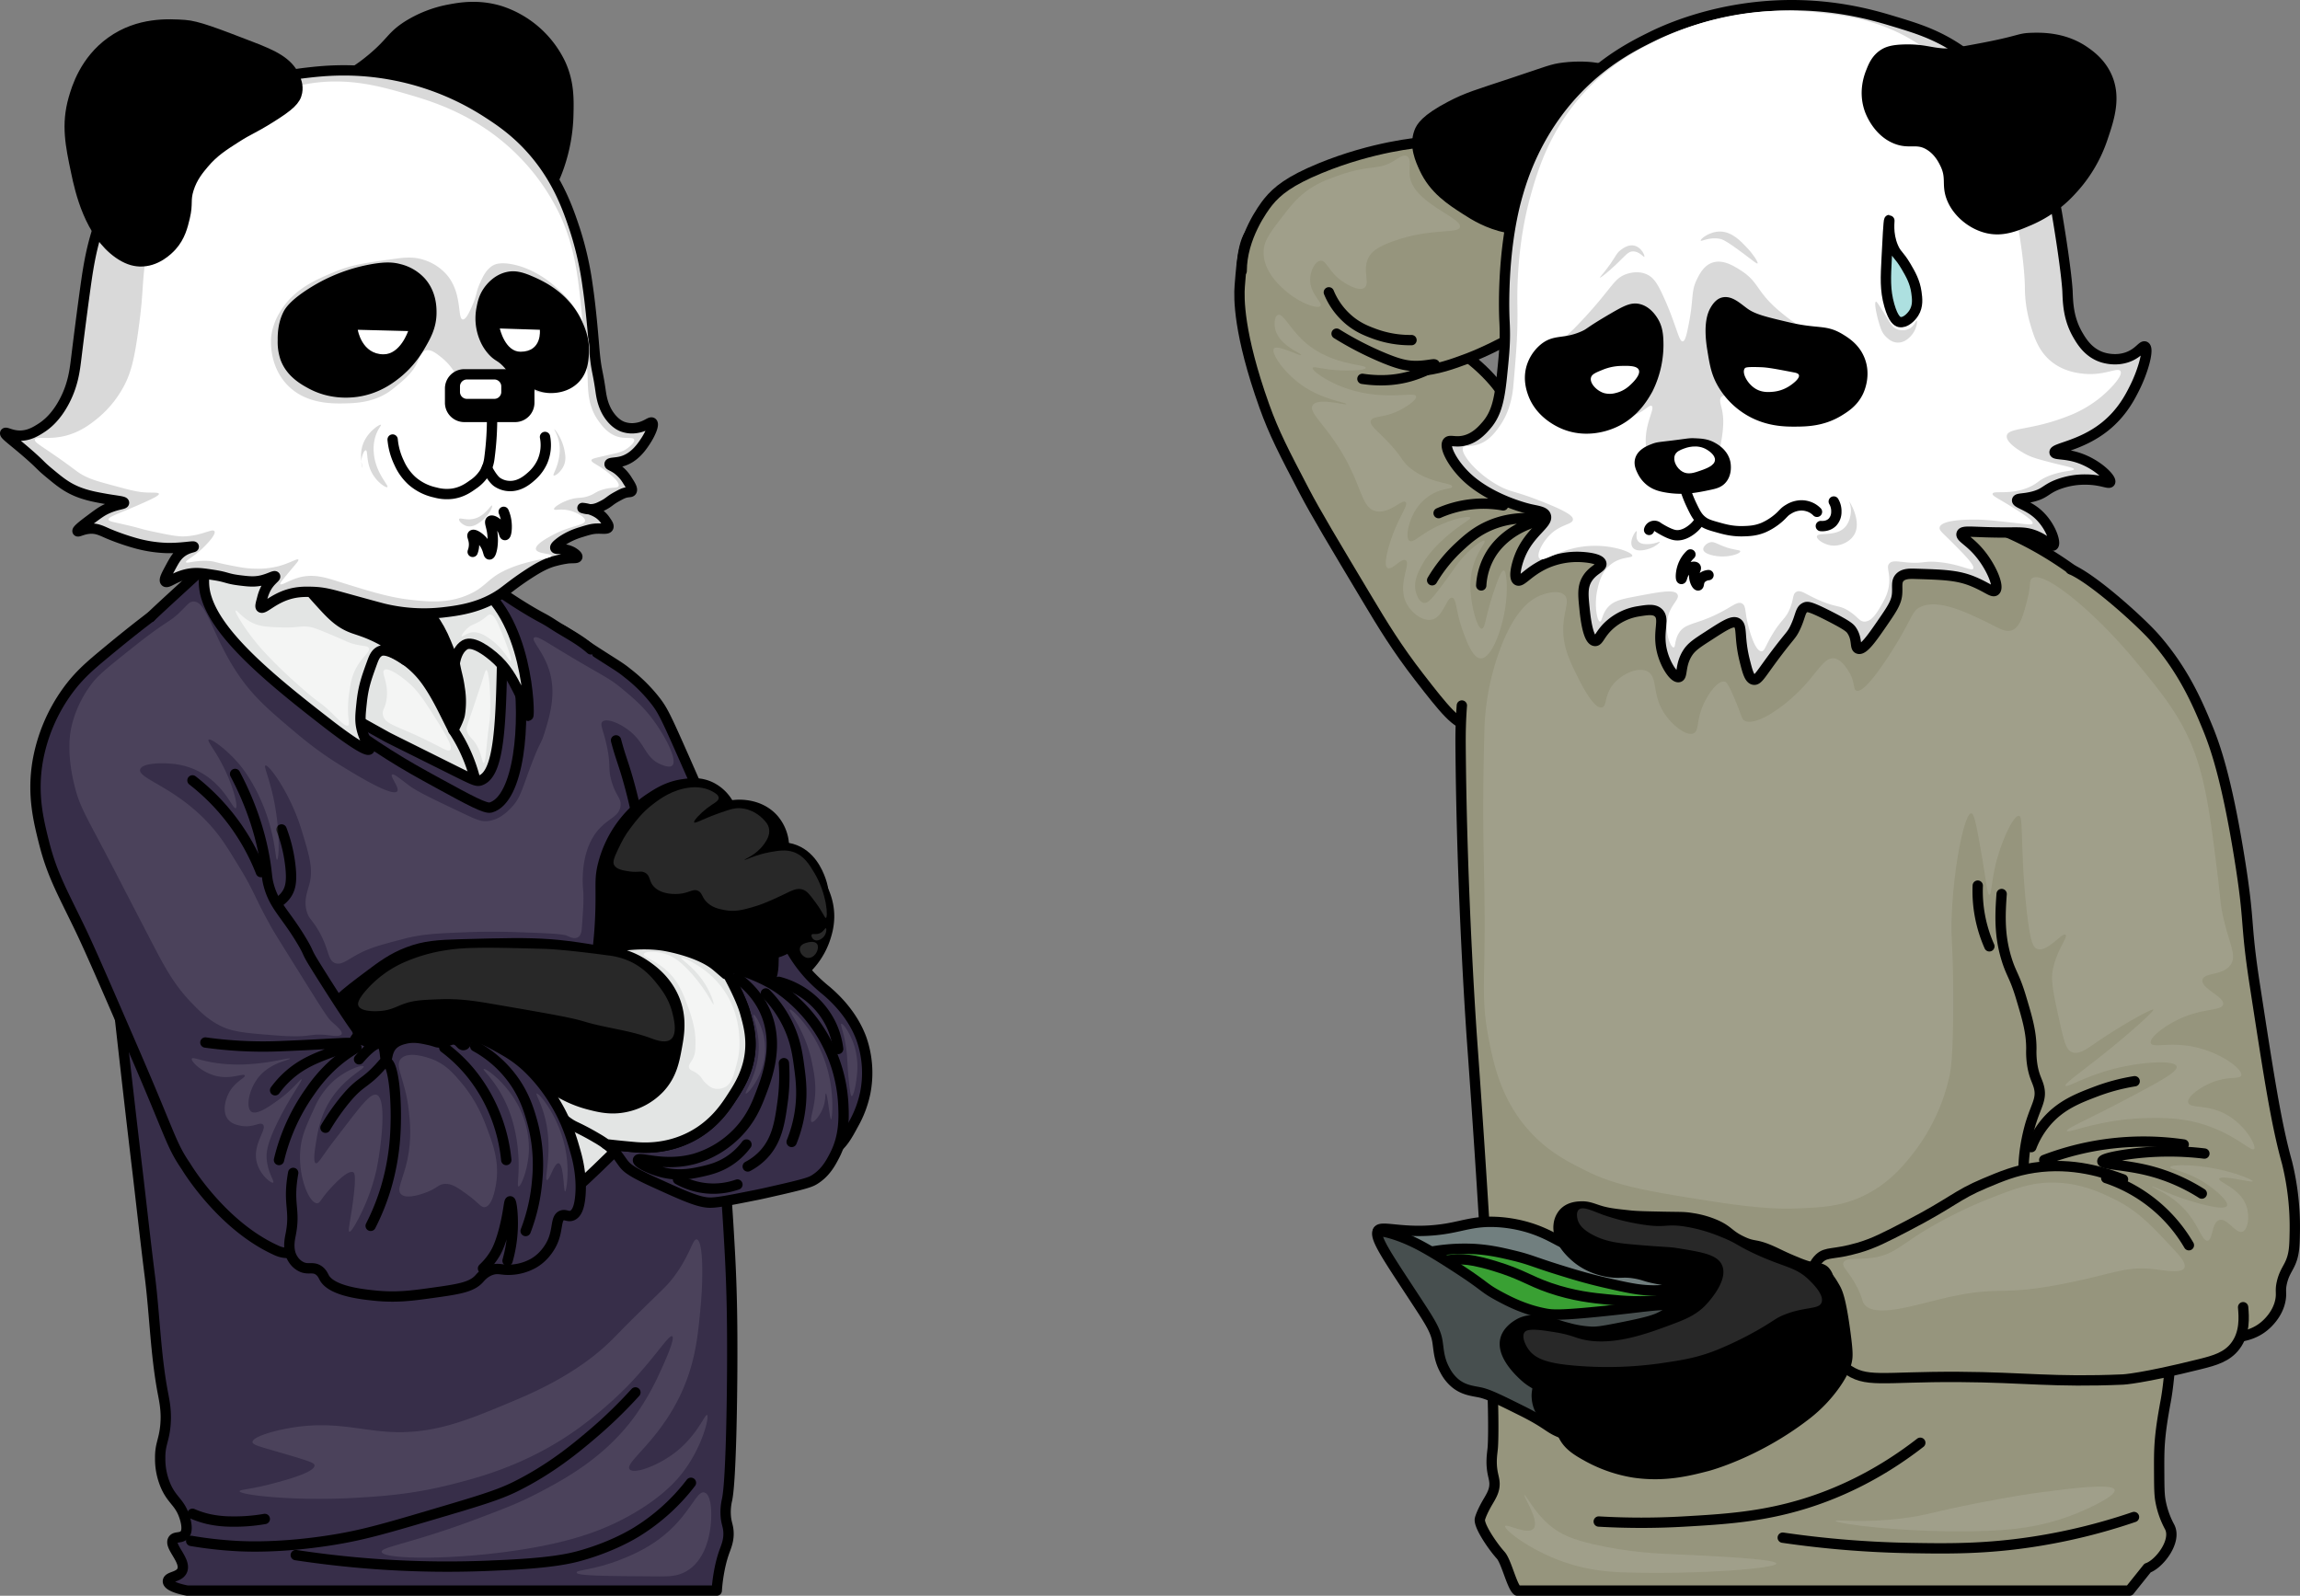 <svg id="Layer_1" data-name="Layer 1" xmlns="http://www.w3.org/2000/svg" viewBox="0 0 1781.1 1235.91">
    <rect x="0" y="0" width="1781.1" height="1235.91" fill="#808080" stroke="none"/>
    <defs>
        <style>
            .cls-1,.cls-11,.cls-12,.cls-13,.cls-14,.cls-15,.cls-2,.cls-3,.cls-4,.cls-5{stroke:#000;stroke-linecap:round;stroke-linejoin:round;stroke-width:8px;}.cls-2{fill:#e3e5e4;}.cls-3{fill:none;}.cls-4{fill:#372e49;}.cls-5,.cls-7{fill:#d9d9d9;}.cls-6,.cls-8,.cls-9{fill:#fff;}.cls-8{opacity:0.6;}.cls-8,.cls-9{isolation:isolate;}.cls-9{opacity:0.1;}.cls-10{fill:#282828;}.cls-11{fill:#96957d;}.cls-12{fill:#717f7f;}.cls-13{fill:#39a033;}.cls-14{fill:#474f4f;}.cls-15{fill:#ade0e0;}
        </style>
    </defs>
    <title>conflict</title>
    <g id="Layer_3" data-name="Layer 3">
        <path class="cls-1"
              d="M618.05,666.41c3.91.61,6.61,4.08,12,11,3.24,4.16,12.24,16.07,12,33a50,50,0,0,1-2,13,59.3,59.3,0,0,1-13,24c-6.1,6.8-9.29,10.36-14,11-11.74,1.59-26.62-15.8-30-33C577.35,696.43,603.55,664.13,618.05,666.41Z"
              transform="translate(0 0)"/>
        <path class="cls-1"
              d="M196.05,427.41c-8.41,15.21,11.79,41.85,21,54,18.9,24.92,28,18.89,68,53,24.41,20.81,34.27,34.34,55,36,4.42.35,17.9,1.44,27-7,13.56-12.57,7.87-37.43,5-50-8.29-36.25-32.31-58.65-36-62C289.26,408.91,209,404,196.05,427.41Z"
              transform="translate(0 0)"/>
        <path class="cls-2"
              d="M210.05,429.41c7.44-.65,7.45,24.69,32,46a122.54,122.54,0,0,0,38,22c10.4,3.36,17.24,3.63,28,10a70.75,70.75,0,0,1,19,16c7.51,9.11,13.91,21.84,17,28,3.58,7.13,7,14,7,14s4.31-8.08,5-12a62.57,62.57,0,0,0,0-20c-1.27-9.33-2.46-11.09-4-20a161.1,161.1,0,0,1-2-20c-2.12-34.31-8.31-45.26-4-48,7.38-4.69,34.77,21.58,53,49,9.58,14.41,19.29,29,23,51,1.52,9,8.41,49.83-17,74-12.82,12.2-28.35,14.92-35,16-50.72,8.22-95.74-35.44-119-58-22.37-21.7-46.81-46-53-84C192.91,461.91,201.83,430.13,210.05,429.41Z"
              transform="translate(0 0)"/>
        <path class="cls-3" d="M351.05,565.41a123,123,0,0,1,18,43" transform="translate(0 0)"/>
        <path class="cls-4"
              d="M432.05,487.41c2-1,3.37.69,27,16,18.77,12.16,20.76,12.93,27,18a122.52,122.52,0,0,1,22,22c5.27,7,7.82,12.2,21,42,6.54,14.8,9.74,22.16,11,25,6.9,15.59,15.69,30.94,33,61,28,48.66,23.25,36.8,40,65a109.2,109.2,0,0,0,14,19,127.15,127.15,0,0,0,13,12c4.77,4.13,19.61,17,27,37a80,80,0,0,1,3,42,83.26,83.26,0,0,1-9,24c-4.81,8.89-8.51,15.73-15,20-12.64,8.3-32.16,4.43-44-3-20.49-12.86-16.78-35.61-30-78-15.12-48.46-40.2-83.52-50-97-24.88-34.21-38.06-37.92-54-71-5.2-10.8-9.54-26-18-56C424.41,494.53,429.69,488.59,432.05,487.41Z"
              transform="translate(0 0)"/>
        <path class="cls-4"
              d="M477.05,573.41c3,11.38,4.64,14.91,8,26a384,384,0,0,1,10,42c9.77,49.06,40.61,114.52,57,203,8.76,47.31,11.08,88.74,13,123,2,35.53,2,63.34,2,82,0,27.89-.78,96.5-4,112a42.16,42.16,0,0,0-1,13c.43,5.15,1.6,6.83,2,11,.67,6.89-1.56,12-3,16-5.2,14.24-6,30.5-6,30.5h-410s-15.68-2.67-15-7.5c.5-3.55,8.7-2.84,11-8,3.42-7.68-10.49-18.82-7-24,1.82-2.69,6.24-.68,9-4,.57-.69,2.88-3.78,0-13-3.56-11.41-9-12.81-14-23a52.51,52.51,0,0,1-5-23c-.15-10.7,2.88-13.57,4-25,1.09-11.12-.72-19.22-2-26-5.6-29.66-6.22-60.05-10-90-3.57-28.3-6.61-56.67-10-85-.75-6.27-14.55-122-26-236-3.07-30.54,2.22-61.94-4-92-2.18-10.51-7.61-33.07,3-53,3-5.63,7.49-11.46,11-16,4.74-6.14,10.45-12.83,25-27,5.53-5.38,13-12.25,28-26,33.2-30.46,26.07-23,28-25,7-7.23,9.45-10.71,12-10,5.81,1.61.8,21.86,4,42,6.31,39.66,42.5,66.22,64,82,7.46,5.48,21,13,48,28,3,1.64,1.52.83,50,25,18.31,9.13,20.07,10,23,9,15.08-5.25,15.87-45.21,17-103v-5c-.7-24.62-11.22-37.39-8-40,2.31-1.87,8.32,4.19,28,16,11.18,6.71,11.59,6.16,19,11,10.56,6.89,20.5,11.5,29.5,19.5"
              transform="translate(0 0)"/>
        <path class="cls-3"
              d="M266.05,560.41c9.42,7,21.15,15.25,35,24s24.35,14.54,38,22c24.62,13.46,37,20.17,41,19,22-6.45,27.34-65.27,21-107-.71-4.67-1.47-8.49-2-11"
              transform="translate(0 0)"/>
        <path class="cls-2"
              d="M409.05,554.41c-.42.11-1.63-7.41-8-20-4.11-8.13-9.1-17.76-19-26-2.74-2.28-15.41-12.83-22-9-4.29,2.49-7,8-8,15-2-5-6.11-15.86-9-22-14-29.71-36.75-36.55-34-44,3-8,33.72-12,57,2C409.25,476.31,410.38,554.07,409.05,554.41Z"
              transform="translate(0 0)"/>
        <path class="cls-2"
              d="M286.05,580.41c1.24-1.34-3.7-6.19-6-16-1.42-6.06-1-10.71,0-20,1.28-12.51,3.77-19.36,8-31,1.54-4.23,2.87-7.37,6-9,5.56-2.9,17,5,20,7a68,68,0,0,0-19-16c-10.13-5.44-17.31-7.26-22-9-11-4.1-17.3-11.25-27-22-6.57-7.28-17.56-19.45-23-38-3.61-12.3-1.52-16.3-6-20-9.44-7.79-31.25-.32-44,12-2.73,2.64-13.7,13.12-15,29a40.86,40.86,0,0,0,2,16c9.71,30.44,52.36,65,95,98C258.55,564.1,283.41,583.25,286.05,580.41Z"
              transform="translate(0 0)"/>
        <path class="cls-1"
              d="M465.05,750.41c-5.4-7.15-.87-12.2,0-46,.5-19.55-.86-23.73,2-35a87.77,87.77,0,0,1,12-27,86.5,86.5,0,0,1,24-24c6.38-4.22,14.36-9.39,26-11,5.55-.77,12.88-1.78,21,2a32,32,0,0,1,15,15,33.36,33.36,0,0,1,3,15c-.33,38.28-18,70-18,70-13.31,23.89-24.2,43.44-46,49C491.79,761.54,473.06,761,465.05,750.41Z"
              transform="translate(0 0)"/>
        <path class="cls-1"
              d="M492.05,773.41c-17-9.27,32.86-111.65,35-116,3.28-6.67,10.6-21,26-29a40.65,40.65,0,0,1,22-5c3.24.23,15.26,1.09,24,11a33.33,33.33,0,0,1,8,20c.61,9.33-2.77,16.54-5,21-12.33,24.63-22.42,44.79-46,64-8.69,7.08-20.46,13.39-44,26C495.65,774.2,493.67,774.29,492.05,773.41Z"
              transform="translate(0 0)"/>
        <path class="cls-1"
              d="M542.05,769.41c14.87,5.21,27.8,3.09,34,2,7-1.24,12.62-2.3,17-7,5.82-6.24,5.92-15,6-22,.06-4.79.13-11.25-3-18-6-12.88-19.43-17.72-23-19-26.64-9.58-66.52,7.94-68,28C503.88,749.34,527.12,764.18,542.05,769.41Z"
              transform="translate(0 0)"/>
        <path class="cls-1"
              d="M582.05,665.41c3.55-2.68,16.18-12.24,31-8s20.38,18.81,22,23c1.23,3.18,6.11,16.37,0,30-3.55,7.92-9.13,12.23-14,16-7.27,5.62-18.2,14.07-30,12-15.79-2.77-26.75-23.25-26-41C565.87,678,580.44,666.63,582.05,665.41Z"
              transform="translate(0 0)"/>
        <path class="cls-2"
              d="M391.05,826.41c4.48-6.82,13.75-8,30-10,10.54-1.31,25.59-3.19,42,4,3.35,1.47,32.45,14.64,33,36,.27,10.45-6.4,19-15,30-2.22,2.84-7.81,8.23-19,19-14,13.44-16,14.9-19,15-7.82.27-13.9-9.24-23-25C396.86,855.27,385.38,835,391.05,826.41Z"
              transform="translate(0 0)"/>
        <path class="cls-1"
              d="M254.05,788.41c1.67-10.24,11.8-17.85,32-33,9.72-7.3,17.82-13.37,30-18,12.77-4.85,23.16-5.51,41-6,33.51-.91,50.26-1.37,69,0,17.43,1.27,35.62,4.52,72,11,24,4.28,32.62,6.37,41,14,15.13,13.78,16.62,33.89,17,39,1.76,23.72-9.4,51.27-34,66-16.73,10-31.83,7.14-67,3-108.06-12.71-125.65-5.9-160-27C286.63,832.24,250.55,810.06,254.05,788.41Z"
              transform="translate(0 0)"/>
        <path class="cls-4"
              d="M653.05,855.41c.47,10.37,1,24.86-7,40-2.77,5.28-6.69,12.74-15,18-3,1.93-6.09,3.19-27,8-8.88,2-13.33,3.07-18,4-20.82,4.16-31.22,6.24-37,6-8.66-.37-20.1-5.58-43-16-17.21-7.84-20.56-10.92-23-14-3-3.82-5.44-8.63-12-14-.52-.43-1-.82-1.54-1.2,7.44.93,16.65,1.76,21.54,2.2,6.37.58,24.6,2,44-8,17.89-9.23,26.79-23,32-31s12.93-20,14-37c.7-11.18-1.77-20-4-28-2.89-10.33-11.09-25.87-15.83-34.24,1.74-1.85,11.83,1.24,11.83,1.24,18.34,5.62,30,14,30,14A116.85,116.85,0,0,1,653.05,855.41Z"
              transform="translate(0 0)"/>
        <path class="cls-2"
              d="M577.05,784.41c2.23,8,4.7,16.82,4,28-1.07,17-8.86,29.07-14,37s-14.11,21.77-32,31c-19.4,10-37.63,8.58-44,8-4.89-.44-14.1-1.27-21.54-2.2a81,81,0,0,0-7.46-4.8,190.76,190.76,0,0,0-17-9c-16.2-7.86-27.9-30.06-25-33,2.38-2.41,12.81,9.93,36,16,7.76,2,16.74,4.28,28,2a50.28,50.28,0,0,0,27-15c9.13-10,11.14-20.89,13-31,1.78-9.68,4.26-23.13-2-38-6-14.15-16.55-21.85-21-25-17.41-12.32-32-11-35-12s24.62-7.7,48-4c0,0,27.35,4.32,41,16l7,6A10.52,10.52,0,0,1,561,751a1.34,1.34,0,0,1,.1-.56.81.81,0,0,1,.17-.24C566,758.54,574.16,774.08,577.05,784.41Z"
              transform="translate(0 0)"/>
        <path class="cls-3"
              d="M571.05,757.41c12.46,9.14,18.28,19.17,21,25,12,25.76,2,52-3,65-3.09,8.09-7.45,19.14-18,30a76,76,0,0,1-33,20c-23.6,6.57-43.23-1.89-44,1-.57,2.16,10.22,7.75,21,10,11.82,2.47,21.37.47,28-1s15.13-3.44,24-10a53.06,53.06,0,0,0,11-11"
              transform="translate(0 0)"/>
        <path class="cls-3"
              d="M593.05,769.41a89.86,89.86,0,0,1,17,24c6.19,12.8,7.63,23.65,9,34,1.16,8.78,2.65,20.74,0,36a103.19,103.19,0,0,1-6,21"
              transform="translate(0 0)"/>
        <path class="cls-3" d="M525.05,913.41a56,56,0,0,0,46,4" transform="translate(0 0)"/>
        <path class="cls-3" d="M607.05,823.41a148,148,0,0,1-1,30c-2.15,15.72-4.25,29.74-15,41a46.53,46.53,0,0,1-12,9"
              transform="translate(0 0)"/>
        <path class="cls-3" d="M603.05,760.41a63,63,0,0,1,25,13,61.77,61.77,0,0,1,15,19,60.37,60.37,0,0,1,6,20"
              transform="translate(0 0)"/>
        <path class="cls-4"
              d="M116.55,477.91c-4,3-15.45,11.68-34.5,27.5-11.84,9.84-20.79,17.27-30,30a131.52,131.52,0,0,0-23,55c-4.07,25.06.59,44.47,5,62,6.08,24.18,13.5,37.13,27,65,8,16.46,19.32,42.64,42,95,29.9,69,29.21,73.69,41,91,0,0,27.29,45.78,70,65a20.91,20.91,0,0,0,9,2c11.47-.18,20.16-10.87,26-19,16.24-22.62,25.43-46.39,31-62,0,0,15.71-44,11-69-1.3-6.91-5.06-12.69-8-14a11.68,11.68,0,0,0-5.23-1.22c-1.45.12-2.48.62-2.77.22-.41-.59,1.51-1.92,2-4,.58-2.5-1.2-4.89-2-6-7.59-10.43-28.09-42.84-33-51-4.78-7.94-2.72-6.06-8-15-12.64-21.43-21.61-27.44-26-44-1.25-4.73-1.18-6.71-2-13-4.65-35.58-19-63.5-24-73"
              transform="translate(0 0)"/>
        <path class="cls-3" d="M149.05,604.41a167,167,0,0,1,53,71" transform="translate(0 0)"/>
        <path class="cls-3" d="M218.05,642.41a115.58,115.58,0,0,1,7,30c.93,10,0,15.4-3,20a21.73,21.73,0,0,1-6,6"
              transform="translate(0 0)"/>
        <path class="cls-4"
              d="M227.05,908.41c-4.43,24.7,2,27.94-2,48-.67,3.37-2.63,12.24,2,19a15.6,15.6,0,0,0,7,6c4.8,1.9,8-.25,12,2,3.08,1.71,4.28,4.65,5,6,5.62,10.56,29.4,13,39,14,17,1.76,29.51,0,44-2,20.62-2.87,30.93-4.31,37-11,1.32-1.45,4.5-5.4,10-7,4.13-1.2,6.65-.23,11,0a39.78,39.78,0,0,0,21-5c10-5.68,14.34-15.46,15-17,4.2-9.81,2.23-18.08,7-20,2.86-1.15,4.85,1.3,8,0,4.12-1.7,5.41-7.8,6-12,2.32-16.42-2-32.43-3-36-3.13-11.24-7.07-25-17-41a127.62,127.62,0,0,0-21-26c-8.72-8.06-15.44-11.75-25-17-8.6-4.72-16.46-8-20-5-2,1.65-2,4.68-4,5s-2.73-2.82-6-4c-3.83-1.38-6.14,1.78-12,2-3.11.12-3.26-.74-9-2s-11.53-2.53-18-1c-2.81.66-7.78,1.84-11,6-3.47,4.49-3,10-4,10-1.29,0-.26-10.17-4-12-4.63-2.27-14.58,9.18-17,12"
              transform="translate(0 0)"/>
        <path class="cls-3"
              d="M159.05,807.41a321.84,321.84,0,0,0,53,3c5.16-.15,15.26-.57,24-1,26-1.26,37.77-2.41,38-1,.16,1-5.17,2-16,6-10.34,3.85-19.88,7.4-29,14a73.11,73.11,0,0,0-16,16"
              transform="translate(0 0)"/>
        <path class="cls-3"
              d="M276.05,811.41a108.85,108.85,0,0,0-20,15,119.13,119.13,0,0,0-16,19,151.88,151.88,0,0,0-24,53"
              transform="translate(0 0)"/>
        <path class="cls-3"
              d="M252.05,873.41a175.72,175.72,0,0,1,13-19c14.52-18.48,16.6-13.44,31-30,.85-1,1.82-2.12,3-2,6,.58,8.64,32.17,7,57a183.38,183.38,0,0,1-7,40,176.35,176.35,0,0,1-12,30"
              transform="translate(0 0)"/>
        <path class="cls-3"
              d="M344.05,811.41a119.23,119.23,0,0,1,20,19,124.51,124.51,0,0,1,21,37,127.67,127.67,0,0,1,7,31"
              transform="translate(0 0)"/>
        <path class="cls-3"
              d="M374.05,982.41a52.25,52.25,0,0,0,9-11c1.56-2.56,4.09-7.2,7-18,3.89-14.43,3.94-23,5-23s2.29,9.9,2,20a107.14,107.14,0,0,1-4,26"
              transform="translate(0 0)"/>
        <path class="cls-3"
              d="M368.05,810.41a89.22,89.22,0,0,1,28,24c9.9,13,13.52,25.25,16,34a124.52,124.52,0,0,1,4,45,141.28,141.28,0,0,1-9,40"
              transform="translate(0 0)"/>
        <path class="cls-3" d="M149.05,1172.41a72.63,72.63,0,0,0,12,4,84,84,0,0,0,18,2,135.09,135.09,0,0,0,26-2"
              transform="translate(0 0)"/>
        <path class="cls-3"
              d="M148.05,1193.41a311.43,311.43,0,0,0,36,4c6.94.36,34.84,1.6,75-5,23.25-3.82,41.5-9.21,78-20,32.38-9.57,48.58-14.36,62-21,27.73-13.73,47.49-30.35,60-41a355.31,355.31,0,0,0,33-32"
              transform="translate(0 0)"/>
        <path class="cls-3"
              d="M229.05,1204.41c16.19,2.46,37.64,5.2,63,7a778.71,778.71,0,0,0,92,1c42.69-1.71,57.53-5.25,67-8,23.58-6.84,38.65-15.94,42-18a156,156,0,0,0,42-38"
              transform="translate(0 0)"/>
        <path class="cls-1"
              d="M261.05,65.41c.56-5.32,7.69-3.85,27-20,15.21-12.72,14.84-17,27-25a92.73,92.73,0,0,1,33-13c8.37-1.58,22.3-4,39,1a78.6,78.6,0,0,1,47,41c6.74,14.81,6.37,27.72,6,41a132.1,132.1,0,0,1-7,38c-3.11,9.14-6.21,14.92-10,22-5.47,10.21-8.29,15.33-12,16-8.63,1.55-18.43-17-22-23C356.2,87.81,259,84.91,261.05,65.41Z"
              transform="translate(0 0)"/>
        <path class="cls-5"
              d="M4.05,335.41c.56-.94,4.6,1.88,11,2,7.4.14,13-3.42,17-6s11.41-8.29,18-21,7.87-23.78,9-33c3.54-29,6.65-51.51,7-54,2.55-18.26,5.78-41.36,18-67a169.76,169.76,0,0,1,36-50c18.84-17.69,37-26.13,50-32,6-2.73,31.29-13.84,67-18,13.27-1.55,37.8-4.2,69,2a204.08,204.08,0,0,1,70,28c10.39,6.67,24.22,15.71,38,32,18.36,21.72,25.89,43.64,31,59a250.1,250.1,0,0,1,10,44c2.54,17,4.39,39.52,5,47,1.58,19.23,2.58,17.11,5,34,.69,4.83,1.92,13.47,8,21,3.9,4.83,7.58,6.45,9,7a21.34,21.34,0,0,0,11,1c7.34-1.12,10.58-5.17,12-4,1.76,1.45-1.66,8.9-5,14-2.88,4.4-8.79,13.42-19,16-4.51,1.14-8.83.76-9,2-.13,1,2.42,1.42,6,4a30.29,30.29,0,0,1,8,9c1.9,2.93,4.16,6.4,3,8-.61.84-1.72.56-4,1s-3.83,1.29-7,3c-6.12,3.3-6,4.43-11,7-3.12,1.6-5.58,2.83-9,3a19.66,19.66,0,0,1-7-1,27.13,27.13,0,0,1,12,4,19.89,19.89,0,0,1,6,6c1.39,2,2.61,3.8,2,5-.83,1.63-4.37.82-9,1-3.85.15-6.9,1.1-13,3-1.9.59-10.42,3.32-17,9-.78.67-2.36,2.1-2,3s2.24.49,6,1a19.21,19.21,0,0,1,7,2c1.7.93,4.38,2.88,4,4s-3,.67-7,1a75.76,75.76,0,0,0-10,2c-7,1.72-13.39,5.44-19,9-10.77,6.85-17.19,12.19-21,15-16.9,12.47-36,14.63-48,16a133.51,133.51,0,0,1-45-3c-3.94-1-13.62-3.64-33-9-7.41-2-13.45-3.74-22-4-5.12-.15-11.49-.34-19,2-12.31,3.84-19,11.81-21,10-.72-.66-.14-2.77,1-7a33.92,33.92,0,0,1,3-8c3.26-5.92,7.5-8.19,7-9s-4.51,1.64-10,3c-6,1.47-10.67.92-18,0-9.4-1.19-9.29-2.48-19-4-8.65-1.35-13.68-2.14-20-1-10.7,1.94-16.26,7.82-18,6-1.25-1.31.84-5.16,4-11,3.05-5.63,5-9.17,9-12,4.65-3.26,9.1-3.47,9-4-.14-.78-9.41,1.29-21,1a101.89,101.89,0,0,1-25-4,182.94,182.94,0,0,1-20-7c-5.34-2.32-8.76-4.21-14-4-5.73.23-9.53,2.81-10,2-.62-1.07,5.81-5.87,10-9,5.6-4.18,8.4-6.27,12-8,8.05-3.87,14-3.8,14-5s-6-1.58-14-3c-7.37-1.3-15.26-2.7-23-6-8.26-3.52-13.75-8.11-22-15-5.76-4.81-5.22-5.06-13-12C11.55,342.27,3.26,336.75,4.05,335.41Z"
              transform="translate(0 0)"/>
        <path class="cls-6"
              d="M157.05,108.41c-10.34,9.25-20.47,18.48-29,34-9,16.36-11.25,30.72-15,56-3.52,23.74-1.51,26-6,58-3.28,23.38-6.07,34.4-13,46a82.3,82.3,0,0,1-19,22c-4.92,3.93-12.6,10-24,13-13.51,3.5-23.16.19-24,3-.57,1.9,3.63,4.18,15,12,17.67,12.14,17.51,13.5,25,17,5.35,2.5,10.9,4,22,7,11.55,3.12,17.33,4.68,24,5,5.59.27,9.71-.18,10,1s-3.27,3.08-12,7c-19,8.52-27.26,10.68-27,13,.15,1.36,3.09,1.72,13,4,13.3,3.06,10.72,3,20,5,13.47,2.85,20.21,4.28,26,4,13.65-.65,21.51-6.33,23-4,1.59,2.49-6.33,10.61-10,14-6.84,6.31-12.5,8.74-12,10s7-1.53,17-1c4.77.25,5,1,15,3,9.42,1.88,14.34,2.87,21,3a63.4,63.4,0,0,0,19-2c8.7-2.38,14.21-6.14,15-5,.43.62-.9,2.13-5,7-8.48,10.09-9.37,11.46-9,12,.82,1.19,7-3,14-5,11.5-3.37,21.47,0,31,3,23.88,7.45,39.09,12.19,55,14,13.85,1.58,29.48,3.36,46-4,14.29-6.36,14.09-12.81,31-20s33.16-7.67,33-10c-.13-1.91-11.14-1.32-12-5-.78-3.35,7.41-8,11-10,15.45-8.72,26.65-8.2,27-12,.28-3.07-6.75-6.69-12-8-6.81-1.7-11.6.23-12-1-.49-1.51,6.23-6,14-8,5.43-1.38,6.47-.28,12-2s5.54-3.22,11-5c7.84-2.56,12.15-.88,13-3,1.17-2.91-5.94-8.56-9-11-7.27-5.78-12.32-7.06-12-9,.19-1.15,2.09-1.54,13-4,6.76-1.52,10.2-2.32,13-4,3.44-2.07,7.81-5.91,7-8s-6-.45-12-2c-8.33-2.14-13.22-9.06-16-13-7.86-11.13-7.74-23.62-8-34,0,0-.12-4.87-5-53-2.31-22.78-4.67-46-16-71a165.88,165.88,0,0,0-31-45c-31.28-32.54-67.2-43.51-86-49-23.28-6.8-51.19-15-86-7C194.72,74.71,171,95.91,157.05,108.41Z"
              transform="translate(0 0)"/>
        <path class="cls-1"
              d="M183.05,106.41c-10.33,6.58-17.64,11.31-25,20-4,4.76-9.12,10.76-12,20-2.81,9-.36,11-3,22-1.6,6.68-3.53,14.76-10,22-2.85,3.19-12.22,12.53-25,12-5.08-.21-10.2-2-16-6-22.61-15.76-30-48.59-33-63-4.41-20.84-7.77-36.76-2-57,2.37-8.31,8.72-29.43,29-44,21.4-15.38,44.85-13.81,57-13,9.64.65,23.76,6.1,52,17,16.27,6.28,27.86,11.6,33,23,1.06,2.35,3,6.77,2,12-1.12,6-5.52,10.36-21,20C195.08,100.11,193.55,99.74,183.05,106.41Z"
              transform="translate(0 0)"/>
        <path class="cls-7"
              d="M210.05,260.41a47,47,0,0,1,6.92-19c10.57-17.73,27.84-24.9,42.51-31,13-5.39,24.13-6.93,46.47-10,7.84-1.08,14.7-1.71,22.74,1a39.12,39.12,0,0,1,17.8,12c11.7,14.4,7.59,33.52,11.86,34,2.61.29,5.63-6.7,7.91-12,3-7,2.27-8.76,4.94-15,2.34-5.45,5.1-11.88,10.88-15,1.25-.68,6-3,17.8,0,4.52,1.15,17.06,4.89,30.65,17,6,5.38,16,14.52,21.75,30,2.74,7.45,6.21,16.86,3,28-1.16,4-4.61,13.13-13.84,19-8.8,5.6-20.17,6.52-28.67,3-4.57-1.89-5.61-4-11.86-6-2.64-.86-6.76-1.91-14.83-2-18.17-.2-25.68,4.79-30.65,0-1.68-1.62-.65-2-4-7a45.36,45.36,0,0,0-8.9-10c-4.32-3.52-8.86-7.22-12.85-6-3.36,1-4.66,5-5.93,8-4,9.38-10.67,14.7-19.77,22-13.09,10.5-29.25,10.84-36.58,11-10.33.22-32.15.68-46.47-16C207.81,281.13,209.87,261.82,210.05,260.41Z"
              transform="translate(0 0)"/>
        <path class="cls-1"
              d="M219.05,263.41a38.78,38.78,0,0,0,2,14c4.26,11.53,14.72,17.16,20,20,14.31,7.7,28.43,6.9,35,6,15.66-2.15,25.94-10,31-14a75.83,75.83,0,0,0,18-21c4.5-7.71,8.93-15.28,9-26,0-3.69.1-14.83-8-24a33.57,33.57,0,0,0-17-10c-5-1.35-10.36-1.62-20,0a128.9,128.9,0,0,0-47,18c-14.9,9.32-18.09,15.18-19,17C219,251.41,219,260.17,219.05,263.41Z"
              transform="translate(0 0)"/>
        <path class="cls-1"
              d="M378.05,225.41c-3.41,4.85-4.31,9.45-5,13a39.67,39.67,0,0,0,2,23,33.48,33.48,0,0,0,7,11c3.83,3.93,5.35,3.35,10,8,4.06,4.07,4.06,5.67,8,9a36.67,36.67,0,0,0,8,5c7,3.51,12.18,6.1,19,6,2,0,11.2-.16,18-7,6-6.07,6.61-13.79,7-19,.84-11.09-3-19.56-5-24-9.84-21.3-29.16-29.62-37-33s-12.23-3.68-16-3C384.55,216.11,379.11,223.91,378.05,225.41Z"
              transform="translate(0 0)"/>
        <path class="cls-6" d="M277.05,255.41l39,1s-6,18-19,18C280.05,274.41,277.05,255.41,277.05,255.41Z"
              transform="translate(0 0)"/>
        <path class="cls-6" d="M387.05,254.41l31,1s2,17-15,17C391.05,272.41,387.05,254.41,387.05,254.41Z"
              transform="translate(0 0)"/>
        <path class="cls-1"
              d="M348.55,301.11v10.6a11,11,0,0,0,10.79,11.2h39.75a11,11,0,0,0,10.79-11.2v-10.6a11,11,0,0,0-10.8-11.2H359.34A11,11,0,0,0,348.55,301.11Z"
              transform="translate(0 0)"/>
        <path class="cls-6"
              d="M356.21,299v4.82a5.38,5.38,0,0,0,5.63,5.09h20.71a5.38,5.38,0,0,0,5.63-5.09V299a5.38,5.38,0,0,0-5.63-5.09H361.84A5.38,5.38,0,0,0,356.21,299Z"
              transform="translate(0 0)"/>
        <path class="cls-3"
              d="M381.05,320.41a234.87,234.87,0,0,1-2,34,29.55,29.55,0,0,1-4,12,30.79,30.79,0,0,1-9,9c-3.22,2.32-8.41,6-16,7a33.52,33.52,0,0,1-13-1,40.11,40.11,0,0,1-18-9,41.43,41.43,0,0,1-10-14,52.76,52.76,0,0,1-5-18"
              transform="translate(0 0)"/>
        <path class="cls-3"
              d="M377.05,362.41c.72,1.5,4.46,8.6,8,11a17.8,17.8,0,0,0,9,3c8.61.54,15-5.3,18-8a33.13,33.13,0,0,0,8-11,32.41,32.41,0,0,0,2-19"
              transform="translate(0 0)"/>
        <path class="cls-3"
              d="M390.05,396.41a28.12,28.12,0,0,1,2,7c.8,5.41,0,10.92-1,11-.71.06-.68-2.79-3-6-2.45-3.39-6.62-6-8-5-1.12.79.22,3.49,1,8,1.6,9.29-.61,17.92-2,18-1.07.06-.83-5-5-10-2.92-3.51-7-5.83-8-5-.71.6.7,2.46,1,6a16.41,16.41,0,0,1-1,7"
              transform="translate(0 0)"/>
        <path class="cls-8"
              d="M189.55,485.91a166,166,0,0,0,16,20c11.14,11.91,20.54,20.28,27,26,16.68,14.78,14.25,10.59,24,20,5.8,5.6,11,11.22,13,10,1.27-.75.28-3.46,0-10a81,81,0,0,1,1-16c.76-5.34,1.49-10.4,4-16,4.93-11,12.56-14.68,11-18-.92-2-3.82-1.19-11-3-4.78-1.21-6-2.17-15-6-9.87-4.18-14.81-6.27-18-7-8.4-1.92-9,.52-24,0-10.92-.38-16.65-.65-23-4-7.43-3.92-11.17-9.67-12-9C181.37,473.85,189.11,485.27,189.55,485.91Z"
              transform="translate(0 0)"/>
        <path class="cls-8"
              d="M357.55,492.91c.54.6,3.23-2.13,7-3,5.82-1.34,11.34,2.43,15,5,11.18,7.85,14.67,17.62,16,17,1.5-.7-3.37-12.9-7-22-3.92-9.82-6.07-13.86-9-14-1.66-.08-1.9,1.19-6,4-5.85,4-8,3.27-12,7C359,489.33,357,492.34,357.55,492.91Z"
              transform="translate(0 0)"/>
        <path class="cls-8"
              d="M296.55,553.91c-1-4.52,2.23-5.2,3-14,1.08-12.29-4.57-18.91-2-21,3-2.47,13.28,5,19,10,5.52,4.88,9.53,9.94,16,20,10.9,17,18.82,29.29,16,32-1.66,1.6-5.65-1.51-19-8C306.92,561.91,298.18,561.07,296.55,553.91Z"
              transform="translate(0 0)"/>
        <path class="cls-8"
              d="M361.55,565.91c-.6-2.55,0-3.24,5-18,3.42-10.2,5.13-15.3,6-18,3-9.26,3.31-11,4-11,2.25.12,3.52,18.92,3,34-.3,8.74-.79,4.16-3,28-.39,4.21-.89,9.94-2,10s-1.2-4.8-4-11C366.67,571.32,362.86,571.46,361.55,565.91Z"
              transform="translate(0 0)"/>
        <path class="cls-8"
              d="M498.55,738.91c-.75,2.54,10,4.68,20,15,7.78,8,10.91,16.7,15,28,4.7,13,5,21.1,5,24,0,6.41.06,9.93-2,14-1.66,3.28-3.61,4.83-3,7,.71,2.56,3.86,2,8,6,2.49,2.39,2,3.24,5,6,1.92,1.79,3.51,3.26,6,4a12.57,12.57,0,0,0,9-1c4-2.14,5.6-6.27,7-11,2.52-8.52,4.65-15.7,4-27-.37-6.4-1.45-21.71-12-37a68.34,68.34,0,0,0-20-19c-5.87-3.78-12.47-6.81-13-6s6.93,5.23,14,14c8.53,10.57,11.64,21.67,11,22s-5.62-11.45-18-25c-8.76-9.59-14.36-12.51-19-14C508,736.49,499.21,736.68,498.55,738.91Z"
              transform="translate(0 0)"/>
        <path class="cls-9"
              d="M141.55,471.91c-10.88,11.09-9.77,6.56-38,29-18.08,14.37-27.12,21.56-32,28a87.46,87.46,0,0,0-16,33c-1.16,4.91-4.28,20.19,2,46,4.26,17.48,8.82,23.32,30,64,4.67,9,1.83,3.66,29,56,11.11,21.4,18.1,34.62,32,49,6.51,6.74,12.73,13.05,23,18,9.24,4.45,20.16,5.3,42,7,29.72,2.32,24.45-2.19,42,0,2.24.28,8.06,1.07,9-1,1-2.26-4.38-6.67-7-9-3.14-2.79-4.46-4.51-21-31-15.94-25.53-23.91-38.29-26-42-13.47-23.87-13.14-27.53-25-47-9-14.73-13.92-22.86-22-32-26.76-30.27-57.06-36.74-55-44,1.5-5.29,18.62-5.35,28-4a55.12,55.12,0,0,1,20,7c18.12,10.66,23.77,28.06,26,27,2-1-1.68-16-9-31-6.77-13.83-13.29-20.8-12-22,1.54-1.44,12.81,6.74,22,17,2.31,2.58,11,12.51,19,31,11,25.3,10.57,45.14,12,45s2.52-20.31-2-44c-3.61-18.93-8.54-28.25-7-29,2.51-1.22,19.38,21.65,28,50,6.12,20.12,9.18,30.18,6,42-1.43,5.32-4.46,12.41-2,21,1.49,5.23,3.55,5.89,8,13,9.67,15.46,7.66,24.67,14,27,4.52,1.66,8.7-1.87,16-6,10.24-5.79,19.49-8.19,38-13,13.91-3.61,25.94-4.08,50-5,4.2-.16,18-.63,36,0,24.28.86,36.42,1.28,40,3,1.24.6,5.21,2.64,8,1,2.55-1.5,2.88-5.34,3-7,1.09-14.92,1.64-22.39,1-30-.32-3.79-2.31-27.53,10-44,8.44-11.29,18.12-11.83,19-21,.58-6.09-3.56-7-7-19-2.76-9.62-.57-10.7-3-24-2.68-14.67-6.51-19.67-4-22,3.31-3.07,14.36,1.52,22,8,11.34,9.62,11.3,20.12,23,25,2.36,1,6.93,2.89,9,1,4.51-4.13-5.81-23.73-16-37-6.88-9-13.2-14.38-21-21-13.31-11.29-14.69-9.73-56-35-7.14-4.36-12.28-7.58-14-6-2.34,2.15,7.57,11,12,26,5.33,18,0,35.26-4,48-2.88,9.25-3,5.56-10,24-7.46,19.5-8.39,26.26-16,34-3.06,3.11-9.16,9.15-18,10-5,.48-8.41-1-19-6-23.36-11.11-35-16.66-41-21-6.73-4.91-12.66-10.19-14-9-1.64,1.45,6.13,10.36,4,13-3.14,3.9-25.32-9.06-32-13-13.48-8-27-16.05-46-32-20.15-17-32.19-27.09-44-44-21.24-30.41-25-58.74-36-58C146.83,466.09,145.46,467.91,141.55,471.91Z"
              transform="translate(0 0)"/>
        <path class="cls-9"
              d="M148.55,819.91c.8-1.65,8.2,2.42,24,4a127.6,127.6,0,0,0,24,0c16.07-1.32,27.72-5,28-4s-14.62,2.76-24,14c-7.9,9.47-10.34,23.87-6,27s14.76-4.53,21-9c11.38-8.15,17.27-16.55,18-16,.89.68-8.55,13-18,32-8.9,17.86-9.45,24.83-9,30,.91,10.48,6.27,17.22,5,18-1.45.89-11-6.47-13-17-2.58-13.5,8.64-24.62,5-28-2.46-2.28-7.56,2.81-17,1-2.51-.48-7.12-1.37-10-5-4.6-5.81-2.15-15.35,1-21,4.74-8.5,12.78-11.24,12-13s-9,2.35-19,1C157.55,832.16,147.55,822,148.55,819.91Z"
              transform="translate(0 0)"/>
        <path class="cls-9"
              d="M233.55,883.91c1.55-7.45,4.55-14.05,10-26a62.7,62.7,0,0,1,7.83-13.22,59.45,59.45,0,0,1,6.17-6.78c9.49-8.8,22.9-13.75,24-12,1.29,2.05-16.75,9.31-28,30-6,11-7.6,21.25-9,30-.64,4-2.27,14.21,0,15,1.58.55,4.1-3.76,10-12,0,0,1.16-1.62,13-17,12.36-16.06,19.53-25.36,24-24,8.14,2.48,3.84,39.22,0,58a154.58,154.58,0,0,1-12,34c-.73,1.51-7.18,14.68-9,14-1.39-.52.94-8.78,3-25,2.42-19,.86-20.56,0-21-4.54-2.33-17.09,11.84-19,14-6.34,7.16-6.69,10-9,10C238.68,931.84,228.86,906.51,233.55,883.91Z"
              transform="translate(0 0)"/>
        <path class="cls-9"
              d="M310.55,819.91c-5.45,5.84,3.25,15.53,6,40,.92,8.22,2.44,21.7-1,38-3.25,15.39-8.78,23.22-5,27,4.71,4.7,19.4-1.34,21-2,7.47-3.07,8.08-5.76,13-6,5.39-.26,9.67,2.74,17,8,9.38,6.74,10.8,10.53,14,10,6.68-1.1,8.78-19,9-21,1.68-15.25-2.61-27.18-7-39-3.23-8.7-8.33-22.07-20-36-6.43-7.68-12.87-15.17-24-19C330.26,818.78,316.14,813.91,310.55,819.91Z"
              transform="translate(0 0)"/>
        <path class="cls-9"
              d="M374.55,827.91c-.93.86,9.11,9,17,26,8.89,19.15,9.78,38.18,10,44,.49,12.88-1.26,20.75,0,21,1.65.32,7.27-12.57,8-27a71.1,71.1,0,0,0-9-37C390.85,837.35,375.66,826.91,374.55,827.91Z"
              transform="translate(0 0)"/>
        <path class="cls-9"
              d="M415.55,846.91c-1.11.57,5.29,9.43,8,26,3.64,22.21-2.25,40.45,0,41,2,.48,5.63-13.45,9-13,4.12.55,3.9,22,5,22,.87,0,3.36-13.39,1-29C434.39,866.36,417.26,846,415.55,846.91Z"
              transform="translate(0 0)"/>
        <path class="cls-9"
              d="M611.55,781.91c-1.51,1.06,11.85,15.35,17,40,1.93,9.22,4,19.22,2,32-1.21,7.69-3.58,14.26-2,15s5.65-3.95,8-9c3.19-6.85,2.3-13,3-13,1.27-.08,3,20,4,20,.73,0,1.83-11.54,0-25a102,102,0,0,0-13-38C622.87,791,612.83,781,611.55,781.91Z"
              transform="translate(0 0)"/>
        <path class="cls-9"
              d="M651.55,792.91c-1.18.5,2.42,7.4,4,21,.86,7.38.53,11.69,2,25,.93,8.43,1.42,10,2,10,1.4.09,3.35-8.64,4-16a56.15,56.15,0,0,0-2-23C658.55,800.48,652.87,792.35,651.55,792.91Z"
              transform="translate(0 0)"/>
        <path class="cls-9"
              d="M583.55,785.91c-1.24.44,4.27,11.22,4,26-.37,20.33-11.44,34.2-10,35,1.12.62,8.18-7.54,12-18a48,48,0,0,0,2-26C589.55,793.43,584.63,785.52,583.55,785.91Z"
              transform="translate(0 0)"/>
        <path class="cls-9"
              d="M219.55,1106.91c35-7.26,56.54.43,81,2,34.66,2.23,60.89-8.74,95-23,15.08-6.3,49.52-20.71,76-46,5.25-5,9-9.34,26-26,16.34-16,19.66-18.7,25-26,12.2-16.68,13.77-28.52,17-28,4.94.8,5.14,29.12,3,52-2,22-4,43.2-15,67-17.24,37.43-44,53.65-40,59,3,4.06,20.75-2.2,34-12,18.23-13.48,24.23-30.86,26-30s-2.75,22.11-17,42c-4.72,6.59-16.63,21.61-45,37-18.59,10.09-41.39,18.78-80,25-53.72,8.66-109.34,7.91-110,2-.44-3.92,23.75-6.61,75-26,20.61-7.8,30.91-11.7,45-19,20.78-10.77,52.37-27.56,76-60a197.27,197.27,0,0,0,19-33c1.59-3.38,12.86-27.31,10-29-2.61-1.54-13.87,17.27-35,39a304.89,304.89,0,0,1-40,34c-38.31,26.95-75.35,36.58-97,42-29.32,7.34-52.11,8.85-71,10-48.62,3-92-2-92-5,0-1.31,8.54-1.34,26-6,9.6-2.56,32.39-8.64,32-14-.13-1.74-2.67-2.88-20-8-21.71-6.41-27.84-7.6-28-10C195.33,1113.6,206.62,1109.59,219.55,1106.91Z"
              transform="translate(0 0)"/>
        <path class="cls-9"
              d="M446.55,1217.91c-.07-2.19,12.94-1.71,34-10,6.35-2.5,18.24-7.26,30-16,23.79-17.69,28.48-37.88,35-36,5.91,1.71,6.24,19.47,4,31-1,5.15-4.28,22.06-18,30-6.91,4-13.56,4-21,4C467.94,1220.65,446.63,1220.53,446.55,1217.91Z"
              transform="translate(0 0)"/>
        <path class="cls-10"
              d="M283.55,766.91a85.37,85.37,0,0,1,28-21,128.86,128.86,0,0,1,34-10c16-2.6,36.57-2.1,77-1,0,0,14.17.39,48,5a55.71,55.71,0,0,1,18,5c11,5.34,17.42,13.4,21,18,3.33,4.28,8.42,11,11,21,1.22,4.75,4.28,16.66-1,21-4.24,3.48-11.91.51-16-1-16.76-6.18-34.92-7.75-52-13-9.35-2.87-28.9-6.25-68-13-15.79-2.73-27.66-4.58-43-4-13.73.52-20.6.78-29,4-5.12,2-9,4.25-16,5-1,.11-15.71,1.56-18-4C277,777.53,276.76,774.7,283.55,766.91Z"
              transform="translate(0 0)"/>
        <path class="cls-10"
              d="M478.55,657.91c3.32-6.85,5.16-10.64,10-17,4.39-5.76,9-11.87,17-18,5.36-4.13,15.26-11.56,29-13,2.76-.29,10-.79,17,3,2,1.1,4.94,2.73,5,5,.07,2.74-4.08,4.18-9,8-5.38,4.17-10.75,9.89-10,11s6.72-2.64,19-7c7.77-2.76,11.75-4.13,16-4,10.11.32,16.7,6.71,18,8,2,2,4.37,4.35,5,8,.88,5.11-2.15,9.44-4,12-6.19,8.56-15.25,11.46-15,12s8.63-4,20-6c6.32-1.11,12-2.11,18,0,8,2.8,12.09,9.48,16,16,9.81,16.36,10.8,34.47,9,35-.89.26-2.06-3.93-8-12-4.36-5.93-6.61-8.91-10-10-4.56-1.47-8.57.91-15,4-12.25,5.89-18.65,8.25-25,10-6.6,1.82-12.48,3.37-20,2-4.21-.77-10.59-1.92-15-7-3.19-3.67-2.86-6.53-6-8-3.49-1.64-6,.91-12,2-6.43,1.17-16.5.59-22-5-4.32-4.39-2.53-8.53-7-11-3.27-1.81-5,0-12-1-4.52-.64-10.17-1.44-12-5C474.64,668.14,474.73,665.78,478.55,657.91Z"
              transform="translate(0 0)"/>
        <path class="cls-10"
              d="M619.55,733.91c.87-2.84,4.64-3.69,6-4s5.17-1.17,7,1,.47,6.7-2,9a6.72,6.72,0,0,1-5,2C621.8,741.57,618.55,737.17,619.55,733.91Z"
              transform="translate(0 0)"/>
        <path class="cls-10"
              d="M628.55,723.91c.7-1.18,3,.16,6-1,3.33-1.28,4.28-4.34,5-4s.51,4.43-2,7c-1.58,1.61-4.68,3.3-7,2C629,727.05,627.94,724.91,628.55,723.91Z"
              transform="translate(0 0)"/>
        <path class="cls-7"
              d="M295,329c.44.38-1.93,2.69-3.75,7.5A32.42,32.42,0,0,0,289.5,351c1.22,15.24,11.85,25.14,10.5,26.25-1,.85-8.53-3.85-12.5-12-4.06-8.34-2.49-16.32-4.25-16.5-1.22-.13-2.81,3.66-3.25,6.75-.52,3.67.52,6.78.75,6.75s-2.76-8.51,0-17.25C284,334.62,294.19,328.29,295,329Z"
              transform="translate(0 0)"/>
        <path class="cls-7"
              d="M429.25,332.5c-.29.16,3.1,4.58,4,12a33.08,33.08,0,0,1-.25,9.25c-1.36,9.1-5.24,13.79-4.25,14.5s5.85-2.75,8-8c1.77-4.34,1-8.31.25-12C435,338.77,429.6,332.31,429.25,332.5Z"
              transform="translate(0 0)"/>
        <path class="cls-7"
              d="M355.5,402c.61-1.35,4.93,1,10.5,0,9.47-1.62,14.1-11.17,15-10.5s-2.28,8-9,12.75c-2.25,1.59-6,4.23-10.25,3.25C358,406.64,354.93,403.25,355.5,402Z"
              transform="translate(0 0)"/>
    </g>
    <g id="Layer_7" data-name="Layer 7">
        <path class="cls-11"
              d="M1110.05,260.41c10.67,5.81,25.5,13.24,41,29,18,18.26,15.67,26.21,34,45,18.51,19,39,29.46,48,34,24.36,12.24,40.34,13.86,40,18-.55,6.6,41.73,37.93,7.5,59.5-28.53,18-33.93,78.15-39,92-18,49.3-92.21,18.54-104.5,22.5-7.9,2.55-19.17-11.73-38-36-17.38-22.41-28.37-40.57-40-60-26.79-44.76-40.19-67.14-49-84-15.64-29.93-23.46-44.9-31-66-20-56-19.74-83.81-19-93,1.92-24,3.23-40.32,14-46C997.06,163.27,1030.48,217.09,1110.05,260.41Z"
              transform="translate(0 0)"/>
        <path class="cls-11"
              d="M1098.05,287.41c15.3-1.14,26.67-5.39,39-10,0,0,29-10.86,54-29,42.59-31,129.63-131.55,106-164-17.91-24.59-79.82,16.76-197,26-.88.07-36.51,2.88-78,20-23.25,9.6-33,17.35-40,26-4,5-20.5,27.5-20.5,53.5"
              transform="translate(0 0)"/>
        <path class="cls-3" d="M1029.05,226.41a55.7,55.7,0,0,0,14,20c7.64,7,15.22,9.84,21,12a80.51,80.51,0,0,0,29,5"
              transform="translate(0 0)"/>
        <path class="cls-3"
              d="M1035.05,258.41a251.5,251.5,0,0,0,37,19c10.71,4.39,16.54,5.81,23,6,9.1.26,15.68-2,16-1,.4,1.27-9.07,6.14-19,9-7.78,2.24-20.23,4.51-37,2"
              transform="translate(0 0)"/>
        <path class="cls-3"
              d="M1109.05,449.41a115.24,115.24,0,0,1,21-26c6.33-5.84,13.52-12.34,25-17a70.58,70.58,0,0,1,23-5c4.46-.3,12.75-.48,13,1,.22,1.29-5.9,2.49-13,6-3.23,1.6-15,7.61-23,20a52.37,52.37,0,0,0-8,25"
              transform="translate(0 0)"/>
        <path class="cls-3" d="M1114.05,397.41a86,86,0,0,1,50-6" transform="translate(0 0)"/>
        <path class="cls-11"
              d="M1132.05,546.41c-.9,11.52-1,21.15-1,28,.78,120.81,9,233,9,233s19.07,260.2,16,313c-.27,4.66-1.94,11.41,0,21,.77,3.78,1.82,6.68,1,11-.71,3.74-2.51,6.78-5,11-3.52,6-5.48,10.8-6,13-1.18,5,9.73,21.07,16,28,4.53,5,8.76,24.43,13,27.5h474l14-17.5c9-3,23-21,17-32a67.74,67.74,0,0,1-7-20c-.91-5.12-.94-10.74-1-22-.1-18.24-.15-27.37,5-55,15.83-85-3.1-434.75-5-543-.18-10.41-.45-32.69-14-54-8.72-13.72-19.76-22-41-38-11.06-8.32-24.9-18.73-44-29-12.79-6.88-40.42-20.41-83-29-111.68-22.53-155.76,23.32-245,12"
              transform="translate(0 0)"/>
        <path class="cls-3"
              d="M1238.05,1178.41a572.45,572.45,0,0,0,66,0c30.9-1.78,60.12-3.47,94-14,21.4-6.65,53.95-19.73,89-47"
              transform="translate(0 0)"/>
        <path class="cls-11"
              d="M1603.55,440.91c17,7,54.41,40.75,65.5,53.5,22.08,25.38,32.53,50,40,68,5.93,14.3,14.93,38.88,25,101,8.59,53,4.26,48.72,12,99,11.1,72.06,16.64,108.1,25,138a207.71,207.71,0,0,1,6,54c-.2,10.82-.32,17.44-4,25-2,4.06-4.51,7.46-6,14-1.43,6.31-.11,7.7-1,13-1.94,11.56-10.64,19.1-13,21-7.87,6.35-16.47,7.52-20,8-9.09,1.24-39.37,2.2-112-48-30.15-20.84-41.66-32.57-48-49a100.69,100.69,0,0,1-6-30c-.54-19.34,5.34-38,6-40,4.1-12.7,8-17.47,6-26-1.14-5-3.45-7.76-5-16a65.46,65.46,0,0,1-1-14c.06-13.13-3.25-24.15-8-40-4.89-16.29-7.43-17.69-11-29-5.76-18.27-5.26-34-4-51"
              transform="translate(0 0)"/>
        <path class="cls-11"
              d="M1737.05,1012.41c.67,7.55,1.61,19.94-6,30-6.47,8.56-16,11.25-27,14-45.62,11.38-60,12-60,12-54,2.33-76.24-1.7-127-2-60.87-.36-72,5.18-88-7-28.21-21.5-35.5-70.81-20-85,5.65-5.18,10.78-2.42,30-8,11.75-3.41,20.66-8,38-17,35.77-18.59,37.56-23.57,60-33,12.87-5.41,23.32-9.8,38-12,30.62-4.59,55.23,4,69,9"
              transform="translate(0 0)"/>
        <path class="cls-3"
              d="M1707.05,893.41a228.27,228.27,0,0,0-62,1c-4.12.65-17.07,2.75-17,5,.08,2.53,16.57,2.49,35,7a141.24,141.24,0,0,1,42,18"
              transform="translate(0 0)"/>
        <path class="cls-3" d="M1583.05,898.41a215.24,215.24,0,0,1,108-12" transform="translate(0 0)"/>
        <path class="cls-3"
              d="M1573.05,888.41a66.87,66.87,0,0,1,12-20c11.2-12.8,24.63-17.91,38-23a152.36,152.36,0,0,1,30-8"
              transform="translate(0 0)"/>
        <path class="cls-3" d="M1631.05,912.41a116.76,116.76,0,0,1,64,52" transform="translate(0 0)"/>
        <path class="cls-12"
              d="M1312.05,990.41c-8.49-11.62-23.21-3.08-58-12a237.88,237.88,0,0,1-46-17c-6.69-3.49-15.45-8.6-29-12a105,105,0,0,0-20-3c-16.25-.83-24.86,2.73-38,5-32.17,5.57-52.18-3.33-54,2-1.12,3.28,6.14,7.61,20,18,31.54,23.64,30.78,28.81,56,46,13,8.87,23.05,15.72,38,22,13.56,5.7,43.81,18,80,11,14.83-2.85,41.36-8,51-29C1312.55,1020.26,1320.6,1002.12,1312.05,990.41Z"
              transform="translate(0 0)"/>
        <path class="cls-13"
              d="M1309.05,997.41c-2.83-3.3-8.87,1.92-28,2-11.61,0-20.41-2-38-6-14.44-3.31-25.55-6.75-36-10-19.61-6.11-22-7.87-35-11-8.42-2-17.07-4.12-29-5a146,146,0,0,0-44,4c-6.8,1.65-10.22,2.51-11,4-5.9,11.24,36.77,49.26,83,72,31.36,15.42,54.39,26.75,81,19C1292.7,1054.56,1316.11,1005.63,1309.05,997.41Z"
              transform="translate(0 0)"/>
        <path class="cls-13"
              d="M1324.05,999.41c-3-3.53-11.65,3.61-35,7-17.69,2.57-31.62,1.21-44,0-11.12-1.08-26.41-2.58-45-9-16.71-5.78-20.94-10.31-43-17-13.31-4-19.57-4.76-24-5-8-.44-7.21.81-28,2-8.83.51-11.16.41-12,2-2.84,5.39,16.35,20.73,23,26,22.43,17.75,41.49,32.83,73,43,28.13,9.07,63.13,20.37,95,4C1312.76,1037.67,1329.18,1005.49,1324.05,999.41Z"
              transform="translate(0 0)"/>
        <path class="cls-14"
              d="M1067.05,953.41c5,0,15,3,24,7,7.19,3.2,16.51,7.9,41,24,18.22,12,17.11,13.09,28,19,7.68,4.17,20.57,11,37,14,5,.9,10.87,1.53,45-2,30.28-3.13,37.43-4.85,54-5,8.54-.08,17,.95,34,3,7.43.9,8.25,1.16,9,2,9.28,10.38-22.89,74.09-77,92-10.25,3.39-32.45,10.74-54,2-9.19-3.72-9.49-6.82-30-17-17-8.45-25.54-12.68-32-14-6-1.22-12.58-1.8-19-7a32.46,32.46,0,0,1-8-10c-5-9-4.84-16.35-6-23-1.42-8.11-6-15.19-15-29C1076,975.62,1063.77,958.44,1067.05,953.41Z"
              transform="translate(0 0)"/>
        <path class="cls-1"
              d="M1416.05,990.41a12,12,0,0,0-3-6c-3.1-2.93-6.78-2-14-4a83.38,83.38,0,0,1-8-3c-10.18-4.1-14-6.4-20-9-12.57-5.42-12.38-2.45-22-7-10.63-5-10.21-8.34-21-13a73,73,0,0,0-18-5c-6-1-8.45-.73-22-1s-20.47-.4-26-1c-11.53-1.24-17.3-1.87-24-4-5.12-1.63-8.46-3.26-14-3-2.57.12-8.7.41-13,5a16.08,16.08,0,0,0-4,9c-1.59,12.15,10.2,22.53,13,25,10.85,9.56,23.81,11.54,28,12,7.55.83,9.67-.72,19,1,6.59,1.21,6.69,2.2,16,4,4.25.82,7.07,1.16,11,3,3.21,1.5,7.18,3.42,8,7,.33,1.43.21,3.39-2,7a34.47,34.47,0,0,1-13,12c-5,2.63-10,4.48-33,9-14.43,2.84-17.75,3.16-22,3a82.07,82.07,0,0,1-18-3c-12.24-3.09-15.13-5.9-24-6-3.48,0-7.46,0-12,2-.69.31-9.46,4.38-12,12-4.24,12.72,11.69,27,15,30,2.79,2.51,11.46,9.8,36,16,10.49,2.65,26.38,6.54,48,6,13.11-.33,39.73-1,67-16,21.64-11.91,12.84-15.87,49-44C1395.33,1017.3,1418.23,1001.17,1416.05,990.41Z"
              transform="translate(0 0)"/>
        <path class="cls-1"
              d="M1196.05,1063.41c-6.41,9.26-6,18-6,18,.09,2,.41,8.66,5,14,3.85,4.48,7.48,4.26,12,10,2.24,2.84,2.88,4.84,4,7,4,7.6,11,11.58,19,16a111.05,111.05,0,0,0,35,12c23.43,3.5,42.07-1.13,57-5,0,0,38.49-10,77-40a109.45,109.45,0,0,0,22-23c6.87-9.7,8.42-15.43,9-18,.81-3.62,1-6.93-1-22-3.51-26.38-6.18-31.83-8-35-3-5.18-6-10.51-12-13-10.33-4.3-22.26,2.88-26,5C1343.72,1011.63,1216.16,1034.36,1196.05,1063.41Z"
              transform="translate(0 0)"/>
        <path class="cls-1"
              d="M1194.05,177.41c-9.55,2.7-19.15.67-27-1-15-3.18-25.18-9.61-32-14-11.43-7.35-24.52-15.77-32-32-3-6.49-7.95-17.25-4-28,1.41-3.85,4.78-9.9,24-20,13.43-7.06,21.37-9.14,48-18,28.74-9.56,30.91-10.93,40-12,22.53-2.64,36.45,2.58,40,4,10.65,4.26,17.2,6.88,20,13,6.23,13.58-14.7,25.37-45,73C1214.26,160.91,1208.41,173.35,1194.05,177.41Z"
              transform="translate(0 0)"/>
        <path class="cls-5"
              d="M1121.05,342.41c1.66-2,5.35.26,12-1,9.1-1.72,14.91-8.43,18-12,7.58-8.76,10.07-19.22,12-38,1.89-18.4,2.83-27.6,2-43-.15-2.77-2.55-52.84,10-97,3.67-12.89,14.38-49,46-82,22-23,44.31-34.24,58-41,8.8-4.35,44.21-21.15,94-24,44-2.52,77,7.15,93,12,17.8,5.39,33.17,10,51,22,28.85,19.33,43.39,43.84,51,57a219,219,0,0,1,25,71c7.4,44.21,8,59,8,59,.34,8.49.48,21.06,8,34,2.91,5,7.9,13.31,18,17,1.39.51,10.93,3.84,21,0,8.38-3.19,11-9,13-8,3.14,1.66-1,18-8,32-3.49,7-9.77,19.43-23,30-18.77,15-39.6,16.59-39,20,.36,2,7.61.66,18,4,15.22,4.9,26.36,16.44,25,19-.92,1.74-6.9-2-19-2a58.6,58.6,0,0,0-22,4c-8.92,3.57-9.28,6.59-18,9-7.56,2.09-12.67,1.31-13,3-.4,2,7,3.57,14,9,11.67,9,16.35,24.2,14,26-1.6,1.23-5.46-4.5-15-8-6.45-2.37-10.9-2-21-2-26,.09-34-2-35,1-1,2.83,6,5.34,14,15,9.27,11.14,15.32,26.12,12,29-2,1.77-6-2.43-17-7-12-5-23-5.32-45-6-4.38-.13-9.17-.16-12,3s-1.43,7.15-2,13c-.64,6.58-4.43,12-12,23-7.33,10.6-14.11,20.4-18,19-2.93-1-.46-7.11-5-14-1.29-2-3.06-3.86-17-11-15.32-7.85-17.39-7.7-19-7-4.16,1.82-3.45,6.61-8,16-2.78,5.74-3.85,5.59-14,19-12.39,16.36-14.62,21.63-18,21s-4.87-6.48-7-15c-4.56-18.28-1.48-26.51-6-29-3.5-1.93-9.67,2-22,10-8.63,5.57-12.94,8.35-16,13-6.28,9.55-3.81,18.3-7,19-3.51.77-10.3-9-13-20-3.83-15.63,2.74-25-3-30-3.28-2.84-8.12-2.08-15-1a43.71,43.71,0,0,0-23,11c-7.33,6.82-8,12.33-11,12-5.52-.6-7.42-19.32-8-25-1.07-10.51-1.71-16.84,2-23,4.43-7.35,11.64-8.75,11-12-.79-4-12.38-4.82-15-5a59.93,59.93,0,0,0-28,5c-13.92,6.37-18.93,14.87-22,13s-.88-11.86,2-19c7.36-18.27,22.2-24.84,20-31-1.13-3.16-5.83-3.64-12-5,0,0-26.55-5.86-46-22C1126.19,361.73,1117.84,346.37,1121.05,342.41Z"
              transform="translate(0 0)"/>
        <path class="cls-6"
              d="M1144.05,344.41c8.8-2.57,13.89-9.66,17-14,9.09-12.67,10.46-26.68,11-33,2.27-26.37,3.41-39.55,3-62-.17-9.47-.36-45.67,10-83,5.29-19.06,14.61-51.24,42-81,21.14-23,43.27-33.9,58-41a226.37,226.37,0,0,1,120-21c22.11,2.3,51.27,5.34,81,25,49.31,32.61,65.12,87.76,69,104,13.09,54.8,13,84,13,84a99.79,99.79,0,0,0,4,28c3,10.34,6.5,21.8,17,30,9.33,7.28,19.76,8.54,24,9,16.73,1.81,26.93-5.34,29-2,2.19,3.52-7.68,13.88-15,20a91.21,91.21,0,0,1-26,15c-28.28,11.12-45.82,8.55-47,15-1,5.53,11,12.3,14,14,5,2.83,10.42,4.26,21,7,11.61,3,17,3.76,17,5-.05,1.52-8.25.86-19,5-8.69,3.35-8.49,5.78-16,9-14.67,6.29-27.38,2.14-28,5-.36,1.65,3.82,3.31,13,9,8.42,5.21,18.87,11.68,18,14-.56,1.48-5.46.49-19-1-11.8-1.29-18.56-2-26-2-5.94,0-25.59.12-27,6-.57,2.39,2.23,4.19,10,12,9.14,9.19,17.47,17.56,16,20-1.35,2.25-9.4-3.24-26-5-12.91-1.37-12.06,1.53-27,0-5.8-.6-9.83-1.43-12,1-2.41,2.71.3,6.33,0,14-.31,8.13-3.74,14.08-6,18-3.34,5.79-7.37,12.8-13,13-4.07.15-5-3.42-12-8-7.45-4.87-9.25-2.7-22-8-11.95-5-15.36-9-19-7-3.08,1.65-1.74,5.09-5,13-3.33,8.07-6.08,7.76-13,19-6,9.72-6.42,14-9,14-4.85,0-9-15.16-10-19-3.11-11.47-1.66-16.11-5-18-3.83-2.16-7.77,2.79-21,9-16.1,7.56-23.32,6.35-28,14-3.42,5.59-2.44,10.92-4,11-2.2.12-6.62-10.34-5-21,1.82-12,10-16,8-20-2.2-4.28-13.14-2.18-35,2-9.81,1.88-15,3.46-19,8-4.59,5.27-4.46,11.11-6,11-2.24-.16-4.79-12.68-2-25,1.07-4.74,3-13.2,10-19,8-6.63,16.91-5,17-7,.14-2.87-18.3-9.93-39-7-19.17,2.71-30,12.53-33,9-2.44-2.84,2.09-12,8-18,8.56-8.61,17.67-8,18-12,.19-2.28-2.56-5.56-24-14-21.89-8.62-23.69-7-33-12-17.67-9.43-30.66-25.55-28-30C1134.25,344.4,1137.76,346.25,1144.05,344.41Z"
              transform="translate(0 0)"/>
        <path class="cls-1"
              d="M1449.05,55.41c-1.39,3.48-6.27,15.76-1,30,.76,2,6.32,16.42,20,22,10.76,4.39,16.34-.83,26,5,7.15,4.32,10.53,11.06,12,14,5.5,11,1.43,16,5,26,4.16,11.64,15.41,20.92,27,24,12.33,3.27,22.6-1.12,34-6a94.13,94.13,0,0,0,32-23,109.73,109.73,0,0,0,24-40c5.17-15.22,11-32.36,3-49-4.66-9.71-12-15.16-16-18-16.1-11.58-34-11.26-42-11-10.24.33-8.05,2.17-39,8-15.8,3-23.82,4.45-30,4-10-.74-15.28-3.32-29-3-9.31.22-13.53,1.57-17,4C1452.74,46.14,1450.66,51.37,1449.05,55.41Z"
              transform="translate(0 0)"/>
        <path class="cls-7"
              d="M1202.05,270.41c1.81-5.06,4.24-3.45,17-16a349.59,349.59,0,0,0,24-27c6.94-8.58,9.64-12.69,16-15,2.28-.83,9.23-3,16,0,5.37,2.35,8.37,6.92,13,17,10,21.8,11.93,35.16,15,35,2.1-.11,3.36-6.45,5-15,3.55-18.47,1.35-23.6,6-33,2-4.09,5.3-10.71,12-13,8.06-2.75,16.35,2.39,22,6,13.48,8.62,11.91,15.29,27,29a152.1,152.1,0,0,0,23,17c11.28,6.54,17.06,7.55,19,13,3.22,9-7.54,20.48-9,22-17.86,18.6-54.34,21-67,17-1.35-.42-6-2-8,0-1.82,1.82-.63,5.59,0,8,2.94,11.31,1,21.56-3,42-1,5.32-1.5,6.24-2,7-7.43,11.33-36.77,11.53-48-3-3.5-4.52-4.35-9.33-5-13-3.2-18,7.11-32,4-34-1.68-1.06-4.63,3-11,6-9,4.18-17.94,2.79-23,2C1220.9,318.63,1195.8,287.91,1202.05,270.41Z"
              transform="translate(0 0)"/>
        <path class="cls-1"
              d="M1328.05,240.41c-1.6,2.84-5.19,10.42-2,30,1.88,11.5,3,18.5,8,27a58.63,58.63,0,0,0,18,19c15.27,10.18,30.81,10.06,39,10,7.94-.06,20.45-.31,33-8,4.78-2.93,11.12-6.93,15-15,.73-1.52,6-12.83,1-25-3.62-8.9-10.71-13.37-15-16-12.08-7.39-17.13-3.35-41-9-17.52-4.14-26.28-6.22-33-11-5.63-4-11.37-9.78-17-8C1333.23,234.67,1330.76,235.61,1328.05,240.41Z"
              transform="translate(0 0)"/>
        <path class="cls-1"
              d="M1186.05,284.41c-2.7,9.11-.11,16.85,1,20,5.36,15.29,19.55,22.12,24,24,16.69,7,32,1.53,36,0,17.5-6.62,25.55-20.88,29-27a77.26,77.26,0,0,0,8-39c-.29-5-1.16-9.6-4-14-1.11-1.73-4.8-7.44-11-9-5.11-1.28-9.49.87-20,7-19.67,11.48-17.25,11.5-23,14-15.23,6.63-21.78,2-31,10A30.49,30.49,0,0,0,1186.05,284.41Z"
              transform="translate(0 0)"/>
        <path class="cls-6"
              d="M1232.05,292.41c.71-2.62,3.63-3.81,9-6a40,40,0,0,1,14-3c5.67-.14,12.48-.31,14,3,2.1,4.57-7.4,12.51-8,13a24,24,0,0,1-10,5,16.91,16.91,0,0,1-9,0C1236.4,302.63,1230.87,296.76,1232.05,292.41Z"
              transform="translate(0 0)"/>
        <path class="cls-6"
              d="M1351.05,285.41c.55-.82,1.55-1.44,13-1,5.18.2,11.86,1.47,25,4,1.61.31,3.53.7,4,2,.95,2.64-4.84,7.06-8,9a28.06,28.06,0,0,1-12,4c-3,.27-8.1.72-13-2C1353.33,297.67,1348.68,288.91,1351.05,285.41Z"
              transform="translate(0 0)"/>
        <path class="cls-1"
              d="M1270.05,356.41c-.82,3.32.68,6.35,2,9a21.66,21.66,0,0,0,7,8c3,2,6.07,3.13,11,4,13.11,2.32,22.94.34,34-2,4-.86,6.76-1.62,9-4,4.63-4.92,3.12-12.42,3-13-1.58-7.29-7.94-10.85-10-12-4.61-2.58-8.79-2.77-14-3-4.29-.19-4.71.31-19,2-7.93.94-9.23,1-12,2C1277.78,348.65,1271.37,351.07,1270.05,356.41Z"
              transform="translate(0 0)"/>
        <path class="cls-6"
              d="M1297.05,352.41c1.19-2.8,4.1-3.9,7-5,1.45-.55,10.32-3.91,18,1,1.28.82,6.36,4.07,6,8-.39,4.26-6.9,6.55-11,8-5,1.75-9.59,3.38-14,1C1298.48,362.91,1295.2,356.76,1297.05,352.41Z"
              transform="translate(0 0)"/>
        <path class="cls-15"
              d="M1463.05,170.41c-.57,0-1.37,16.67-2,29-.8,15.67-1.38,25,2,37,3.19,11.25,6.45,12.67,8,13,4.27.9,8.88-3.65,11-7,3.46-5.47,2.63-11.41,2-16-1.13-8.19-4.53-14.09-8-20-5.44-9.26-7.33-8.77-10-15C1461.37,180.5,1463.5,170.43,1463.05,170.41Z"
              transform="translate(0 0)"/>
        <path class="cls-3"
              d="M1277.05,410.41a4.24,4.24,0,0,1,7-2c1.84,1.14,8.41,5.22,13,6,7.24,1.23,13.92-5,15-6a22.21,22.21,0,0,0,4-5"
              transform="translate(0 0)"/>
        <path class="cls-3"
              d="M1304.05,375.41a94.13,94.13,0,0,0,6,16c2.88,6,4.47,9.15,8,12,3,2.43,6,3.32,12,5,5.3,1.5,11.54,3.25,20,3,4.45-.13,9.81-.3,16-3a46.93,46.93,0,0,0,11-7c4.07-3.45,4.34-4.88,8-7a19.1,19.1,0,0,1,10-3,17.42,17.42,0,0,1,8,2,16.76,16.76,0,0,1,4,3"
              transform="translate(0 0)"/>
        <path class="cls-3" d="M1420.05,388.41a14.69,14.69,0,0,1,2,8,11.57,11.57,0,0,1-3,8c-3.45,3.49-8.27,3.07-9,3"
              transform="translate(0 0)"/>
        <path class="cls-3"
              d="M1309.05,429.41a23.11,23.11,0,0,0-4,5c-3.93,6.65-3.6,13.88-3,14s.59-4.08,4-7c2.45-2.1,6.06-3.08,7-2,.7.81-.64,2.14-1,5-.59,4.65,1.95,9.14,3,9,.78-.11.22-2.7,2-5a9,9,0,0,1,6-3"
              transform="translate(0 0)"/>
        <path class="cls-11" d="M1531.55,685.91a105.76,105.76,0,0,0,9,47" transform="translate(0 0)"/>
        <path class="cls-3" d="M1380.55,1190.91a776.59,776.59,0,0,0,98,8c29.73.53,59,.92,97-5a454.22,454.22,0,0,0,77-19"
              transform="translate(0 0)"/>
        <path class="cls-9"
              d="M978.55,193.91c.52-8.09,5.68-14.73,16-28,4.75-6.1,9-11.52,16-17,8.63-6.72,16.41-9.57,26-13,25.3-9,30.65-3.31,44-12,2.36-1.54,6.36-4.43,9-3,3.35,1.81,1.75,9.08,2,14,1.12,22,41.1,33.46,39,41-1.52,5.44-22.57.35-52,11-12,4.35-16.65,8.15-19,13-4.69,9.71,1.67,19.68-3,23s-15.58-4-17-5c-10.84-7.43-12.21-16.48-17-16-4.15.42-7.73,7.67-8,14-.5,11.49,9.94,18.4,8,21s-14.73-1.65-25-10C992.92,223.14,977.48,210.59,978.55,193.91Z"
              transform="translate(0 0)"/>
        <path class="cls-9"
              d="M989.55,243.91c4.14-1.66,9.62,11.51,22,22,20.45,17.33,46.4,16.07,46,19-.27,2-12.08,2.16-18,2-14.53-.4-22.31-3.62-23-2-.83,2,9.4,9.2,21,14a99.22,99.22,0,0,0,31,7c17,1.22,27.06-1.82,28,1,.88,2.64-7,8-13,11-12.17,6-20.71,4-22,8-1,3,3.39,6.28,11,14,14.64,14.86,12.1,16.83,20,23,15,11.75,32.28,10.92,32,14-.18,2-7.27.92-16,6a36.75,36.75,0,0,0-14,15c-3.84,7.43-6.5,18.82-3,21,2.67,1.67,6.82-3.36,17-9,14.24-7.89,29.16-10.82,30-9,.67,1.44-7.83,5.06-20,16-11.33,10.19-15.64,17.55-17,20-3.19,5.74-7.44,13.65-5,22,.33,1.12,2.14,7.31,6,8,3,.54,5.91-2.58,13-12,11-14.55,13.2-19.2,20-26,5.64-5.64,12.75-11.1,14-10s-4.43,6.68-8,17c-4.22,12.19-2.84,23-2,29,1.26,9.07,4.85,22.2,8,22,2.64-.16,2.77-9.57,9-28,2.57-7.6,5.86-17.33,8-17s2.7,12,2,21c-1.65,21.31-11.12,47.43-20,47-6.14-.3-10.83-13.25-14-22-5.21-14.4-4.5-24.42-8-25-4.43-.74-6.62,15.15-16,17-7.13,1.41-16.36-5.69-20-14-6.1-13.91,4.19-29.6,0-32-3.38-1.94-10.66,8-14,6-4.08-2.41,2-20.07,3-23,5.93-17.23,13.27-25.66,11-28-2.68-2.76-12.56,9.3-23,7-11-2.41-10.65-18-25-43-13.67-23.83-27.54-33.38-24-39,4-6.42,25.72.36,26-1,.24-1.17-16.46-3-32-13-16.15-10.39-26.63-26.74-24-30s20.38,6.28,21,5-17-7.13-20-20C986.55,250.57,987.08,244.91,989.55,243.91Z"
              transform="translate(0 0)"/>
        <path class="cls-9"
              d="M1193.55,460.91c-6.82,2.56-20.79,10.23-33,45a195.63,195.63,0,0,0-11,58c-2.48,91.32.94,113.36,0,173-.44,27.76-1.49,42.53,3,66,3.85,20.14,9.29,46.9,30,71,15.14,17.62,31.53,25.79,46,33,23.34,11.63,47.21,15.58,94,23,40.13,6.37,57.29,6.46,69,6,19.5-.77,34.64-1.52,52-10,20.21-9.87,31.53-24.41,39-34a150.33,150.33,0,0,0,27-58c1-4.48,3-14.13,3-59,0-45.7-2.11-46.62-1-69,1.89-38.29,10-76.25,15-76,2.39.12,4.26,10.74,8,32,3.45,19.62,4.33,31,6,31s1.56-10.15,5-24c4.56-18.35,13.86-37.92,18-37,2.26.5,1.74,6.84,3,36,.11,2.45.85,19,3,38,2.71,24,4.93,27.86,8,29,7.89,2.93,19.34-13.07,22-11,2.22,1.74-7.14,11.92-10,28-1.49,8.38,1,19.59,6,42,3.41,15.3,5.21,19.51,9,21,5.26,2.07,11.23-2.34,18-7,22.72-15.62,44.25-27,45-26s-15.89,16.29-38,34c-18.75,15-31,23.35-30,25s15-7.28,37-13c21.57-5.61,47.49-7.15,49-2,1.24,4.21-14,12.25-42,27-26.42,13.93-43.66,21.16-43,23,.8,2.24,26-9.43,63-10,12.57-.19,27.91-.3,46,6,22.56,7.85,33.91,20.28,36,18s-7.22-20-24-28c-13.82-6.57-25.82-3.37-27-8-1.14-4.45,8.9-11.46,17-15,13.54-5.92,23-2.73,24-6,1.45-4.62-15.25-17.51-36-22-19.35-4.18-32.56,1-34-3-1.51-4.23,11.45-14.33,25-20,17-7.13,29.94-5.12,31-10,1.3-6-17.31-12.27-16-19,1.17-6,16.26-3.06,22-12,4.7-7.31-1.29-15.66-6-37-2.26-10.26-1.91-13-4-30-4.84-39.36-8.27-67.25-16-91-10.14-31.15-26.18-50.58-48-77-31.32-37.93-71.09-70.68-80-64-2.4,1.8-.53,4.92-4,18-2.81,10.59-5.11,19.28-11,22-5.51,2.54-10.83-1.67-22-7-15-7.13-35.48-16.92-49-11-6.49,2.84-6.07,7-18,27-2.61,4.38-24.6,40.93-32,38-2.77-1.1-.76-6.64-6-15-1.66-2.65-5.74-9.14-11-10-7.57-1.24-12.63,10-25,23-14.73,15.49-36.8,30.32-45,25-1.94-1.26-1.32-2.49-7-16-5.4-12.85-6.81-13.75-8-14-5.39-1.12-13.12,9.79-17,19-5,12-2.68,19-7,21-5.31,2.46-15.14-5.26-21-13-12.16-16-6.07-30.56-15-35-7.68-3.82-20.75,2.66-27,11-6.11,8.16-4.16,16-8,17-6.35,1.58-16.46-18.85-19-24-5.89-11.91-10.93-22.12-11-36-.07-14.79,5.56-22.49,1-27C1206.55,456,1195.07,460.34,1193.55,460.91Z"
              transform="translate(0 0)"/>
        <path class="cls-9"
              d="M1427.55,977.91c1.7-4.33,11.8-2,24-4,13.72-2.3,19.36-8.37,36-19a341.59,341.59,0,0,1,54-27c19.56-7.56,31.74-12.27,49-12,20.46.32,35.42,7.44,45,12,19.29,9.18,29.19,19.8,48,40,5.14,5.52,9.58,10.79,8,14-2.24,4.55-15.11,2-24,1-20.41-2.26-28.87,2.82-63,10-58.52,12.31-53.45,1.56-101,13-23.31,5.61-52.2,14.85-60,4-1.55-2.16-.92-3.24-4-10C1433,985.42,1426.07,981.68,1427.55,977.91Z"
              transform="translate(0 0)"/>
        <path class="cls-9"
              d="M1666.55,918.91c-.43.8,15.88,5.86,28,21,8.59,10.73,11.14,21.62,15,21,4.24-.68,3-14.13,9-16,6.22-1.95,12.75,10.94,18,9,4.14-1.53,5.95-11.73,3-20-5-14-22-18.22-21-21,1.19-3.34,25.62,3.34,26,2,.31-1.1-15.49-8-36-11-14.17-2.06-27.73-1.82-28,0s11.28,2.67,25,11c9.74,5.91,20.71,15.6,19,19-2.1,4.19-22.94-2.16-29-4C1678.83,924.82,1666.93,918.19,1666.55,918.91Z"
              transform="translate(0 0)"/>
        <path class="cls-9"
              d="M1421.55,1177.91c.09-1.24,19.92,2,52-2,18.91-2.35,21.31-4.62,59-12,27.24-5.33,42.86-7.45,47-8,23-3,56.48-7.49,58-2,1.2,4.35-18,13.51-29,18-27.48,11.26-52.43,13.52-80,14C1471.25,1186.91,1421.41,1179.91,1421.55,1177.91Z"
              transform="translate(0 0)"/>
        <path class="cls-9"
              d="M1165.55,1181.91c-1.18,2.32,18.48,18.52,46,28,19.57,6.74,36,7.62,50,8,53.73,1.47,114.13-3.11,114-7-.12-3.6-52.3-5.94-76-7-14.82-.66-37.66-1.38-66-8-14.43-3.37-24.63-6.94-34-15-11.65-10-18.05-23.55-19-23-1.19.69,12.15,20.17,7,26C1182.94,1189.13,1166.55,1179.91,1165.55,1181.91Z"
              transform="translate(0 0)"/>
        <path class="cls-10"
              d="M1221.55,943.91c1.13,5.32,5.58,9,11,12,10.41,5.77,20.42,6.88,33,8,25,2.23,25.61,1.45,35,3,17.81,2.94,29.45,4.87,33,13,4.71,10.79-7.92,25.43-11,29-8.37,9.7-18,13.21-31,18-17.61,6.49-46.95,17.31-71,9-8.49-2.94-13-3.62-22-5-14.13-2.16-16.9-.58-18,1-2.31,3.3.56,9.52,3,13,5.46,7.78,15.42,11.28,39,13a293.43,293.43,0,0,0,63-2c15.57-2.28,27.59-4,43-10a268.8,268.8,0,0,0,33-16c12.8-7.33,13.25-9,21-12,15.82-6.09,25.76-3.61,28-9,2.34-5.64-6.12-14.11-9-17-10.95-11-19.53-10-43-21-13.82-6.47-13.75-8.17-26-13a121.89,121.89,0,0,0-28-8c-14.32-2.14-14.14.89-29-1a171.51,171.51,0,0,1-34-8c-8.83-3.27-15.95-6.94-19-4C1220.49,938.91,1221.33,942.91,1221.55,943.91Z"
              transform="translate(0 0)"/>
        <path class="cls-7"
              d="M1432,388.33a20.15,20.15,0,0,1,1.33,7.67c0,.69-.32,7.42-4.33,12-7.16,8.17-21.22,3.86-22,7.33-.51,2.25,5,6.06,10.33,7,7.54,1.32,15.85-2.81,19-9C1441.51,403.15,1432.25,388.26,1432,388.33Z"
              transform="translate(0 0)"/>
        <path class="cls-7"
              d="M1267.33,411.33c.7.17-1.29,5.09,1.33,8,2.25,2.49,6.7,2.17,9,2,4.64-.34,7.43-2.12,7.67-1.67s-3,3.43-7.33,5c-1.58.57-10.4,3.75-13.67-.67S1266.39,411.11,1267.33,411.33Z"
              transform="translate(0 0)"/>
        <path class="cls-7"
              d="M1319,425.67c-.32-2.21,2.49-4.94,5.33-5.67s4.88,1,10,3c8.41,3.35,13.25,2.63,13.33,4,.1,1.63-6.69,3.93-13.33,4C1328.19,431.06,1319.52,429.23,1319,425.67Z"
              transform="translate(0 0)"/>
        <path class="cls-7"
              d="M1317,186.33c.4,1,6.7-3.07,15-1.33,1.88.39,4.79,1.28,20.67,13.33,5.68,4.31,7.84,6.12,8.33,5.67.8-.74-3.29-7-8-12-5.09-5.42-11.84-12.6-21-12.67C1323.61,179.27,1316.57,185.2,1317,186.33Z"
              transform="translate(0 0)"/>
        <path class="cls-7"
              d="M1239,215c.45.43,7.16-5.07,13.33-11,6.6-6.34,8.58-9.32,12.33-9.33,4.76,0,8.31,4.71,8.67,4.33.67-.7-1.85-7.08-7.33-8.67-4.83-1.4-9.36,2.09-11,3.33-3.16,2.4-3.45,4.22-7.67,10.33C1242.38,211.18,1238.66,214.67,1239,215Z"
              transform="translate(0 0)"/>
        <path class="cls-7"
              d="M1452.67,233.67c-1.43.49.39,9.41,2,15s2.61,8.93,5.67,12c1.41,1.41,4.59,4.61,9.33,4.67s8-3.05,9.33-4.33c5.23-5,6.08-12.34,5.33-12.67s-1.72,4.26-6,6.33a12,12,0,0,1-10,0c-3.13-1.48-4-3.75-10.67-14.33C1453.83,234.29,1453.13,233.51,1452.67,233.67Z"
              transform="translate(0 0)"/>
    </g>
</svg>